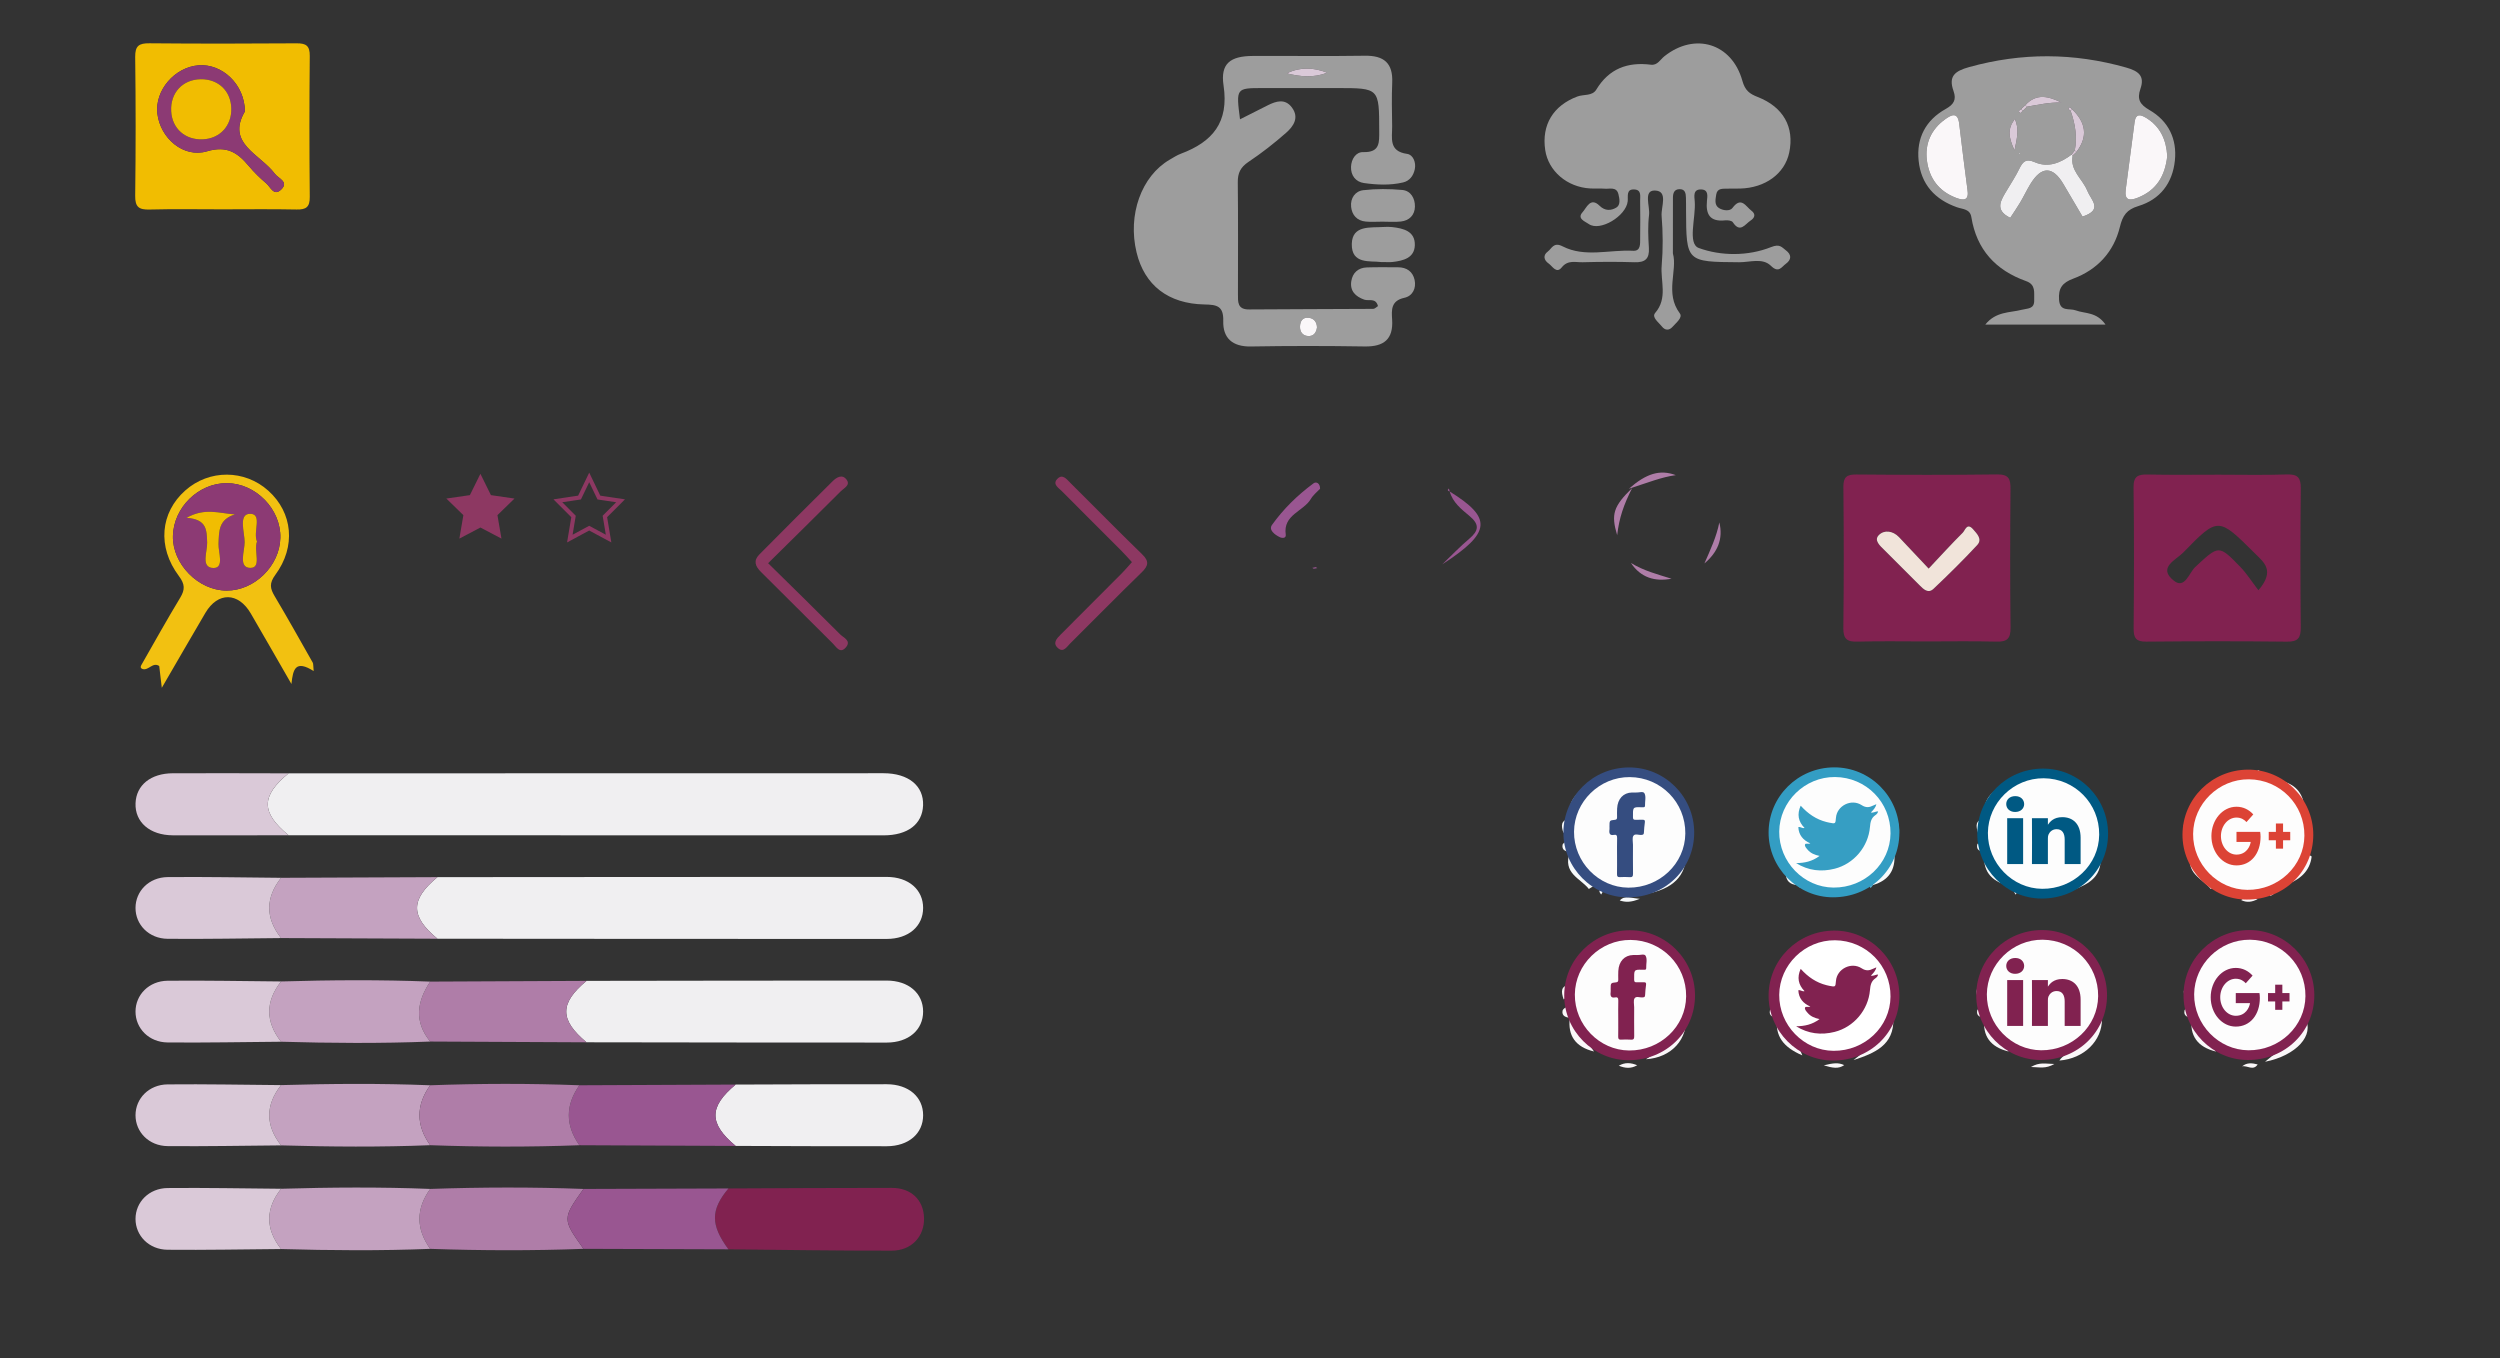 <?xml version="1.0" encoding="utf-8"?>
<!-- Generator: Adobe Illustrator 16.0.3, SVG Export Plug-In . SVG Version: 6.00 Build 0)  -->
<!DOCTYPE svg PUBLIC "-//W3C//DTD SVG 1.1//EN" "http://www.w3.org/Graphics/SVG/1.1/DTD/svg11.dtd">
<svg version="1.1" id="Layer_1" xmlns="http://www.w3.org/2000/svg" xmlns:xlink="http://www.w3.org/1999/xlink" x="0px" y="0px"
	 width="600px" height="326px" viewBox="0 0 600 326" style="enable-background:new 0 0 600 326;" xml:space="preserve">
<rect x="0" y="0" width="600" height="326" fill="#333333" stroke="none"/>
<g id="Layer_1_1_">
	<path style="fill:#F0EFF1;" d="M69.258,185.602c47.595-0.012,95.188-0.027,142.783-0.026c5.999,0.002,9.679,3.034,9.5,7.705
		c-0.17,4.502-3.673,7.206-9.5,7.206c-47.595,0.002-95.189-0.018-142.783-0.026C62.612,195.005,62.612,191.055,69.258,185.602z"/>
	<path style="fill:#9D9D9D;" d="M505.323,77.904c-9.884,0-19.06,0-28.853,0c2.54-3.194,5.896-2.815,8.74-3.555
		c1.438-0.374,3.084-0.122,2.998-2.354c-0.069-1.766,0.454-3.674-1.939-4.526c-7.302-2.597-11.895-7.565-13.145-15.366
		c-0.316-1.976-2.081-1.882-3.411-2.347c-5.348-1.869-8.658-5.533-9.242-11.18c-0.563-5.436,1.696-9.74,6.488-12.42
		c1.932-1.081,2.641-2.204,1.881-4.328c-1.253-3.507,0.287-4.768,3.755-5.73c12.631-3.506,25.096-3.453,37.692,0.114
		c3.044,0.862,4.469,2.069,3.419,5.094c-0.874,2.517-0.133,3.773,2.16,5.098c4.548,2.63,6.652,6.904,6.104,12.137
		c-0.568,5.415-3.542,9.33-8.788,10.918c-2.786,0.844-3.746,2.27-4.417,5.026c-1.459,5.983-5.405,10.244-11.193,12.389
		c-2.645,0.979-3.604,2.314-3.399,5.091c0.22,2.963,2.49,1.955,3.995,2.52C500.385,75.318,503.174,74.794,505.323,77.904z
		 M485.068,26.167c-0.354,0.266-0.842,0.522-0.209,0.961c0.056,0.039,0.409-0.351,0.622-0.544c0.331-0.325,0.665-0.652,0.996-0.978
		c2.729-0.478,5.439-1.076,8.245-1.001c-2.997-1.448-5.941-2.311-8.631,0.624C485.753,25.541,485.411,25.855,485.068,26.167z
		 M497.296,26.236c-0.195-0.175-0.521-0.531-0.569-0.498c-0.608,0.433-0.043,0.608,0.224,0.85c1.081,3.087,1.638,6.23,1.008,9.504
		c-0.266,0.343-0.532,0.686-0.799,1.029c-2.647,1.988-5.604,3.203-8.787,1.813c-2.168-0.948-2.905-0.128-3.742,1.591
		c-0.866,1.779-1.966,3.444-2.981,5.148c-1.403,2.354-3.054,4.72,0.81,6.601c0.791-1.214,1.641-2.425,2.393-3.691
		c0.844-1.422,1.548-2.927,2.402-4.342c2.676-4.429,5.412-4.426,7.984-0.031c1.635,2.792,3.279,5.576,4.575,7.775
		c5.033-1.674,2.049-3.915,1.134-6.216c-1.126-2.832-4.225-4.853-3.512-8.439c0.3-0.285,0.603-0.569,0.903-0.854
		C501.21,32.735,500.569,29.352,497.296,26.236z M520.137,37.479c-0.223-3.842-1.608-7.057-5.016-9.159
		c-1.278-0.789-2.526-1.203-2.815,0.963c-0.72,5.407-1.435,10.815-2.131,16.225c-0.329,2.563,0.865,2.746,2.906,1.936
		C517.611,45.643,519.628,42.141,520.137,37.479z M472.178,45.463c-0.664-5.247-1.375-10.488-1.975-15.743
		c-0.34-2.968-1.889-2.159-3.354-1.107c-3.382,2.426-4.918,5.85-4.387,9.931c0.553,4.221,2.803,7.319,6.94,8.92
		C471.546,48.292,472.597,47.955,472.178,45.463z M483.484,36.096c0.723-3.342,1.068-5.216,0.082-7.569
		C481.854,30.859,481.929,32.726,483.484,36.096z M484.512,36.834l0.258,0.175l0.027-0.302L484.512,36.834z"/>
	<path style="fill:#9D9D9D;" d="M401.495,60.818c1.162,4.086-1.99,9.531,1.66,14.388c0.769,1.022-0.925,2.287-1.761,3.247
		c-0.798,0.913-1.794,0.861-2.529-0.087c-0.773-0.993-2.53-2.209-1.62-3.266c3.058-3.547,1.238-7.586,1.559-11.359
		c0.335-3.949,0.308-7.968-0.018-11.919c-0.176-2.147,1.667-6.044-1.649-6.097c-2.78-0.044-1.117,3.777-1.364,5.837
		c-0.314,2.616-0.204,5.303-0.04,7.945c0.159,2.625-0.916,3.515-3.468,3.43c-4.141-0.138-8.288-0.109-12.429,0.002
		c-1.705,0.045-3.535-0.62-5.013,1.228c-1.298,1.622-2.225-0.286-3.154-0.927c-1.146-0.792-1.409-1.976-0.209-2.861
		c0.979-0.725,1.377-2.375,3.562-1.257c5.368,2.746,11.271,0.753,16.935,1.065c1.862,0.103,1.665-1.708,1.681-2.999
		c0.034-2.983,0.048-5.967-0.006-8.95c-0.02-1.073,0.376-2.615-1.277-2.761c-2.146-0.191-1.582,1.625-1.704,2.821
		c-0.378,3.584-6.688,7.353-9.349,5.467c-0.878-0.624-2.904-1.285-1.479-2.841c0.928-1.012,1.865-3.716,4.063-1.552
		c1.335,1.317,2.789,1.188,4.022,0.456c1.065-0.634,0.79-2.116,0.515-3.226c-0.46-1.847-2.084-1.213-3.301-1.316
		c-1.153-0.097-2.32,0.009-3.479-0.056c-5.542-0.312-10.041-4.172-10.792-9.222c-0.899-6.064,1.94-10.671,7.716-12.845
		c1.519-0.572,3.578-0.059,4.542-1.651c3.043-5.028,7.498-6.688,13.115-5.979c1.562,0.197,2.229-1.229,3.233-2.03
		c7.296-5.802,16.195-3.14,18.716,5.9c0.65,2.33,1.726,3.114,3.679,3.877c6.177,2.412,8.836,7.251,7.566,13.324
		c-1.059,5.069-5.744,8.503-11.813,8.653c-0.993,0.024-1.988-0.022-2.982,0.021c-1.12,0.048-2.479-0.195-2.729,1.421
		c-0.174,1.121-0.489,2.472,0.623,3.211c0.979,0.649,2.655,0.836,3.272,0.005c2.116-2.85,3.196-0.365,4.554,0.652
		c1.107,0.829,0.788,1.729-0.191,2.361c-1.308,0.846-2.52,3.126-4.274,0.409c-0.255-0.394-1.236-0.513-1.851-0.447
		c-3.614,0.383-4.688-1.405-4.357-4.709c0.102-1.027,0.421-2.612-1.299-2.707c-2.134-0.118-1.72,1.697-1.632,2.866
		c0.297,3.892-1.795,10.174,0.979,11.187c5.268,1.925,11.79,1.999,17.349-0.224c2.111-0.846,2.554,0.045,3.556,0.786
		c1.357,1.003,1.384,2.22-0.021,3.227c-1.046,0.748-1.708,2.326-3.581,0.482c-2.011-1.979-5.05-0.837-7.616-0.855
		c-12.703-0.096-12.703-0.044-12.753-12.514c-0.005-0.995,0.009-1.99-0.026-2.982c-0.035-1.027-0.166-2.066-1.542-2.043
		c-1.316,0.022-1.572,1.008-1.579,2.056C401.482,51.606,401.495,55.75,401.495,60.818z"/>
	<path style="fill:#9D9D9D;" d="M297.601,28.636c2.561-1.295,4.6-2.328,6.642-3.354c2.043-1.026,4.165-1.687,5.809,0.509
		c1.826,2.438,0.376,4.534-1.392,6.087c-2.854,2.508-5.869,4.872-9.029,6.979c-1.9,1.268-2.586,2.664-2.562,4.883
		c0.099,8.948,0.045,17.896,0.039,26.845c-0.001,1.873-0.144,3.707,2.651,3.682c9.939-0.083,19.882-0.073,29.822-0.139
		c0.376-0.002,0.75-0.433,1.132-0.667c-0.522-2.059-2.198-1.163-3.288-1.547c-2.121-0.75-3.472-2.09-3.117-4.417
		c0.304-2.004,1.643-3.25,3.747-3.318c2.481-0.082,4.97-0.035,7.454-0.035c2.097,0,3.56,1.037,3.996,3.03
		c0.445,2.021-0.499,3.875-2.451,4.295c-3.226,0.698-3.1,2.88-2.943,5.227c0.313,4.723-1.973,6.528-6.566,6.454
		c-9.112-0.147-18.229-0.155-27.34,0.006c-4.408,0.078-6.742-2.004-6.623-6.134c0.106-3.652-1.634-3.895-4.507-3.951
		c-8.731-0.166-14.405-4.637-16.3-12.497c-2.177-9.021,1.157-18.326,7.992-22.277c0.86-0.498,1.707-1.055,2.628-1.399
		c7.619-2.847,11.596-7.526,10.257-16.394c-0.797-5.285,1.648-7.053,7.039-7.076c8.948-0.042,17.898,0.089,26.844-0.053
		c4.592-0.074,6.805,1.74,6.598,6.461c-0.152,3.473-0.063,6.958-0.017,10.438c0.038,2.808-0.917,6.044,3.621,6.664
		c1.368,0.188,2.173,2.004,1.814,3.676c-0.331,1.553-1.226,2.799-2.819,3.174c-3.102,0.729-6.28,0.578-9.38,0.143
		c-1.968-0.274-3.19-1.817-3.105-3.917c0.075-1.82,1.159-3.556,2.906-3.507c4.092,0.116,3.866-2.333,3.859-5.162
		c-0.021-10.211,0.032-10.211-10.089-10.211c-5.966,0-11.932-0.005-17.896,0.001C296.643,21.141,296.643,21.145,297.601,28.636z
		 M318.523,17.452c-3.239-1.265-6.468-1.434-9.676,0.154C312.063,18.418,315.278,18.72,318.523,17.452z M316.075,78.563
		c-0.061-1.289-0.693-2.152-1.995-2.292c-1.444-0.157-2.032,0.783-2.076,2.053c-0.046,1.277,0.595,2.234,1.911,2.324
		C315.257,80.74,315.913,79.845,316.075,78.563z"/>
	<path style="fill:#F0EFF1;" d="M104.987,210.514c35.939-0.023,71.878-0.063,107.817-0.053c5.282,0.002,8.745,3.068,8.745,7.443
		s-3.464,7.44-8.747,7.441c-35.939,0.012-71.878-0.027-107.816-0.052C98.464,219.914,98.463,215.9,104.987,210.514z"/>
	<path style="fill:#812250;" d="M462.218,153.943c-5.465,0-10.935-0.109-16.395,0.049c-2.521,0.073-3.452-0.604-3.42-3.292
		c0.138-11.262,0.124-22.525,0.008-33.786c-0.025-2.437,0.801-3.058,3.124-3.037c11.262,0.101,22.525,0.134,33.786-0.017
		c2.801-0.036,3.224,1.107,3.202,3.506c-0.096,11.095-0.116,22.194,0.014,33.29c0.029,2.66-0.873,3.408-3.427,3.335
		C473.484,153.834,467.849,153.943,462.218,153.943z M462.877,136.461c-2.615-2.777-4.849-5.18-7.116-7.555
		c-1.471-1.539-3.547-1.793-4.842-0.484c-1.261,1.275,0.329,2.602,1.387,3.648c2.812,2.781,5.598,5.585,8.385,8.386
		c0.96,0.966,2.073,2.081,3.357,0.86c3.584-3.397,7.106-6.869,10.47-10.481c1.313-1.408,0.005-2.688-0.98-3.816
		c-1.458-1.664-1.909,0.265-2.468,0.822C468.388,130.51,465.841,133.314,462.877,136.461z"/>
	<path style="fill:#812250;" d="M532.464,113.925c5.466,0,10.938,0.13,16.396-0.056c2.651-0.089,3.354,0.826,3.328,3.385
		c-0.121,11.096-0.113,22.193-0.007,33.289c0.025,2.504-0.604,3.49-3.303,3.457c-11.261-0.132-22.524-0.118-33.785-0.006
		c-2.468,0.025-3.038-0.895-3.021-3.177c0.093-11.261,0.137-22.525-0.024-33.785c-0.04-2.861,1.165-3.2,3.522-3.147
		C521.201,114.01,526.832,113.923,532.464,113.925z M542.018,141.662c4.095-4.773,1.29-6.726-0.938-8.942
		c-8.688-8.636-8.739-8.718-17.101-0.112c-1.725,1.775-6.281,3.642-2.196,6.803c2.598,2.011,3.626-1.996,5.081-3.338
		c5.655-5.219,5.581-5.402,10.785-0.042C539.234,137.667,540.47,139.645,542.018,141.662z"/>
	<path style="fill:#F1BD01;" d="M53.276,50.24c-5.8,0-11.604-0.106-17.399,0.049c-2.523,0.068-3.465-0.592-3.431-3.293
		c0.143-11.103,0.143-22.208,0-33.309c-0.034-2.705,0.912-3.321,3.43-3.296c11.765,0.111,23.533,0.097,35.299,0.008
		c2.297-0.019,3.192,0.581,3.169,3.038c-0.11,11.269-0.11,22.54,0,33.807c0.025,2.458-0.869,3.087-3.169,3.038
		C65.211,50.156,59.243,50.24,53.276,50.24z M58.785,26.728c-0.069-6.476-5.451-11.488-11.122-11.055
		c-5.759,0.438-10.545,6.038-9.899,11.581c0.689,5.916,6.273,10.736,11.907,9.06c4.764-1.418,7.344,0.31,10.011,3.5
		c1.271,1.519,2.708,2.926,4.224,4.202c0.987,0.832,1.798,3.119,3.495,1.549c2.066-1.909-0.601-2.734-1.434-3.854
		C62.457,36.982,54.209,34.458,58.785,26.728z"/>
	<path style="fill:#F0EFF1;" d="M140.761,235.408c24.015-0.028,48.029-0.083,72.043-0.07c5.282,0.003,8.745,3.068,8.745,7.442
		s-3.464,7.438-8.746,7.439c-24.014,0.015-48.029-0.038-72.042-0.069C134.283,244.752,134.283,240.797,140.761,235.408z"/>
	<path style="fill:#812250;" d="M174.832,285.23c13.074-0.054,26.149-0.15,39.223-0.135c4.642,0.004,7.591,2.897,7.715,7.209
		c0.126,4.407-2.974,7.844-7.732,7.854c-13.07,0.023-26.14-0.199-39.211-0.324C170.517,294.014,170.518,290.357,174.832,285.23z"/>
	<path style="fill:#F0EFF1;" d="M176.559,260.296c12.084-0.034,24.168-0.11,36.252-0.081c5.277,0.016,8.74,3.07,8.739,7.443
		c0,4.371-3.461,7.426-8.741,7.439c-12.083,0.03-24.167-0.046-36.251-0.078C170.102,269.664,170.102,265.643,176.559,260.296z"/>
	<path style="fill:#AF7DA8;" d="M103.246,285.341c12.262-0.419,24.524-0.464,36.786,0.005c-5.096,7.19-5.096,7.19,0,14.375
		c-12.262,0.467-24.525,0.426-36.787,0.004C99.823,294.932,99.792,290.137,103.246,285.341z"/>
	<path style="fill:#C4A2C0;" d="M104.987,210.514c-6.523,5.387-6.523,9.398,0,14.782c-12.512-0.054-25.021-0.108-37.532-0.159
		c-3.776-4.82-3.785-9.642,0-14.463C79.966,210.622,92.477,210.568,104.987,210.514z"/>
	<path style="fill:#AF7DA8;" d="M140.761,235.408c-6.479,5.388-6.479,9.342-0.001,14.746c-12.505-0.063-25.01-0.121-37.515-0.182
		c-3.915-4.793-3.209-9.591,0-14.386C115.75,235.529,128.255,235.469,140.761,235.408z"/>
	<path style="fill:#C4A2C0;" d="M67.456,260.426c11.928-0.347,23.856-0.439,35.783,0.041c-3.435,4.791-3.413,9.586,0,14.379
		c-11.927,0.481-23.855,0.387-35.783,0.043C63.679,270.068,63.669,265.248,67.456,260.426z"/>
	<path style="fill:#C4A2C0;" d="M103.246,285.341c-3.454,4.796-3.422,9.591,0,14.384c-11.93,0.478-23.859,0.387-35.79,0.041
		c-3.776-4.82-3.785-9.643,0-14.464C79.385,284.955,91.316,284.865,103.246,285.341z"/>
	<path style="fill:#995691;" d="M176.559,260.296c-6.457,5.347-6.457,9.368-0.001,14.726c-12.503-0.057-25.007-0.111-37.511-0.168
		c-3.379-4.797-3.374-9.595,0-14.39C151.55,260.406,164.056,260.352,176.559,260.296z"/>
	<path style="fill:#C4A2C0;" d="M103.246,235.588c-3.209,4.795-3.915,9.592,0,14.385c-11.93,0.478-23.86,0.385-35.792,0.041
		c-3.775-4.82-3.785-9.643,0-14.464C79.385,235.201,91.316,235.113,103.246,235.588z"/>
	<path style="fill:#AF7DA8;" d="M139.045,260.464c-3.374,4.795-3.379,9.593,0,14.39c-11.936,0.455-23.872,0.424-35.808-0.006
		c-3.414-4.794-3.436-9.589,0-14.381C115.174,260.035,127.109,260.006,139.045,260.464z"/>
	<path style="fill:#F2C111;" d="M75.282,161.056c-4.357-2.739-4.955-0.523-5.339,3.099c-3.249-5.639-6.477-11.289-9.749-16.913
		c-3.003-5.16-7.907-5.23-10.901-0.149c-3.335,5.666-6.616,11.363-10.46,17.978c-0.287-2.427-0.449-3.792-0.62-5.228
		c-1.552-1.033-2.553,1.146-3.983,0.729c-0.785-0.287-0.368-0.858-0.175-1.196c3.03-5.324,6.022-10.672,9.189-15.915
		c1.179-1.953,1.167-3.24-0.309-5.207c-5.235-6.985-4.475-15.216,1.538-20.547c5.733-5.085,14.253-5.051,19.943,0.081
		c5.823,5.251,6.677,13.375,1.665,20.17c-1.515,2.052-1.256,3.285-0.151,5.145c3.13,5.264,6.116,10.613,9.136,15.94
		C75.212,159.302,75.145,159.683,75.282,161.056z M67.289,129.089c0.168-6.903-5.943-13.132-12.888-13.136
		c-6.763-0.002-12.714,5.824-12.9,12.628c-0.183,6.75,6.09,13.153,12.897,13.162C61.073,141.754,67.127,135.811,67.289,129.089z"/>
	<path style="fill:#995691;" d="M140.031,299.721c-5.096-7.185-5.096-7.185,0-14.375c11.601-0.039,23.201-0.078,34.8-0.115
		c-4.314,5.129-4.316,8.783-0.004,14.604C163.229,299.797,151.63,299.759,140.031,299.721z"/>
	<path style="fill:#DAC9D8;" d="M69.258,185.602c-6.646,5.453-6.646,9.403,0,14.855c-9.257,0.011-18.513,0.063-27.771,0.02
		c-5.549-0.027-9.127-3.172-8.958-7.694c0.163-4.332,3.613-7.175,8.959-7.2C50.744,185.541,60,185.59,69.258,185.602z"/>
	<path style="fill:#DAC9D8;" d="M67.456,235.551c-3.786,4.822-3.777,9.643,0,14.465c-9.074,0.072-18.148,0.26-27.222,0.174
		c-4.503-0.045-7.711-3.381-7.711-7.407c0-4.015,3.22-7.362,7.712-7.405C49.306,235.286,58.381,235.477,67.456,235.551z"/>
	<path style="fill:#DAC9D8;" d="M67.456,260.426c-3.786,4.822-3.777,9.643,0,14.465c-9.074,0.072-18.148,0.262-27.222,0.174
		c-4.503-0.045-7.711-3.381-7.711-7.405c0-4.017,3.22-7.363,7.712-7.406C49.306,260.162,58.381,260.352,67.456,260.426z"/>
	<path style="fill:#DAC9D8;" d="M67.456,285.303c-3.786,4.822-3.777,9.643,0,14.465c-9.074,0.072-18.148,0.262-27.222,0.174
		c-4.503-0.045-7.711-3.381-7.711-7.405c0-4.017,3.22-7.363,7.712-7.407C49.306,285.038,58.381,285.229,67.456,285.303z"/>
	<path style="fill:#DAC9D8;" d="M67.456,210.676c-3.786,4.82-3.777,9.643,0,14.463c-9.074,0.072-18.148,0.262-27.222,0.174
		c-4.503-0.043-7.711-3.381-7.711-7.404c0-4.018,3.22-7.363,7.712-7.407C49.306,210.41,58.381,210.6,67.456,210.676z"/>
	<path style="fill:#8D3862;" d="M184.349,135.17c6.007,5.914,11.689,11.457,17.293,17.083c0.791,0.794,2.728,1.499,1.381,3.099
		c-1.4,1.665-2.329-0.108-3.142-0.91c-5.772-5.693-11.456-11.475-17.234-17.161c-1.416-1.395-1.873-2.728-0.399-4.215
		c5.824-5.877,11.672-11.729,17.555-17.548c0.952-0.943,2.322-1.817,3.383-0.393c0.977,1.312-0.636,2.015-1.361,2.742
		C196.108,123.592,190.333,129.26,184.349,135.17z"/>
	<path style="fill:#8D3862;" d="M271.665,134.908c-0.947-1.022-1.687-1.875-2.483-2.674c-4.781-4.794-9.586-9.566-14.352-14.376
		c-0.753-0.76-2.222-1.592-1.169-2.813c1.295-1.501,2.339-0.031,3.227,0.848c5.743,5.7,11.405,11.484,17.211,17.118
		c1.738,1.688,1.558,2.755-0.099,4.361c-5.807,5.635-11.467,11.423-17.214,17.12c-0.752,0.746-1.543,2.171-2.818,1.097
		c-1.446-1.218-0.35-2.35,0.602-3.303c4.895-4.916,9.809-9.811,14.701-14.729C270.055,136.77,270.765,135.908,271.665,134.908z"/>
	<path style="fill:#9D9D9D;" d="M331.453,62.888c-2.5-0.354-7.16,0.66-7.021-4.383c0.125-4.537,4.483-3.82,7.68-4.032
		c0.652-0.043,1.32-0.051,1.971,0.022c2.754,0.308,5.587,0.991,5.474,4.385c-0.103,3.051-2.796,3.709-5.371,3.998
		C333.534,62.95,332.87,62.888,331.453,62.888z"/>
	<path style="fill:#9D9D9D;" d="M331.74,53.198c-1.321,0.001-2.649,0.101-3.957-0.022c-2.099-0.197-3.311-1.55-3.515-3.542
		c-0.215-2.077,0.983-3.768,2.927-3.991c3.088-0.352,6.264-0.336,9.362-0.052c2.054,0.189,3.056,2.034,3.026,3.973
		c-0.028,2.025-1.314,3.382-3.394,3.602C334.723,53.321,333.225,53.196,331.74,53.198z"/>
	<path style="fill:#995691;" d="M347.914,117.954c10.256,6.364,10.049,9.823-1.765,17.487c2.149-2.059,4.208-4.228,6.479-6.145
		c2.245-1.895,2.536-3.383,0.087-5.43c-1.939-1.622-4.073-3.264-4.793-5.945L347.914,117.954z"/>
	<path style="fill:#995691;" d="M316.819,117.298c-0.687,0.739-1.639,1.469-2.198,2.426c-1.774,3.029-6.75,3.782-6.041,8.601
		c0.131,0.897-0.864,0.871-1.439,0.591c-1.211-0.59-2.725-1.726-1.86-2.936c2.753-3.847,6.149-7.173,9.974-9.985
		C315.896,115.521,316.828,115.972,316.819,117.298z"/>
	<path style="fill:#FAF7F9;" d="M499.271,248.29c3.025,0.741,3.023-3.003,5.203-3.749c0.04,5.236-4.272,9.518-10.219,9.991
		c1.522-2.39,5.657-2.507,4.96-6.188L499.271,248.29z"/>
	<path style="fill:#FAF7F9;" d="M454.402,244.52c0.201,6.291-4.472,8.244-9.543,9.894c1.719-1.427,3.584-2.714,5.118-4.315
		C451.613,248.395,452.94,246.391,454.402,244.52z"/>
	<path style="fill:#FAF7F9;" d="M543.606,254.826c3.943-3.422,8.348-5.416,9.576-10.545
		C555.607,248.409,551.109,253.345,543.606,254.826z"/>
	<path style="fill:#FAF7F9;" d="M395.031,254.214c4.046-2.478,7.381-5.466,9.612-10.868
		C405.284,249.529,401.029,253.854,395.031,254.214z"/>
	<path style="fill:#F7FAFC;" d="M404.677,204.863c0.068,5.322-3.229,8.627-9.729,9.674
		C398.913,212.043,402.337,209.037,404.677,204.863z"/>
	<path style="fill:#57B8DC;" d="M427.068,206.809c-2.749-4.203-2.733-8.461-0.114-12.718
		C426.277,198.336,425.729,202.573,427.068,206.809z"/>
	<path style="fill:#FAF7F9;" d="M548.095,212.495c1.857-2.552,3.712-5.101,5.568-7.651c0.379,0.238,0.757,0.477,1.135,0.715
		C554.404,209.063,551.96,211.288,548.095,212.495z"/>
	<path style="fill:#F7FAFC;" d="M376.813,204.45c1.921,2.7,3.843,5.401,5.764,8.102c-0.415,0.269-0.835,0.536-1.252,0.804
		c-2.04-2.609-6.362-3.717-4.557-8.861L376.813,204.45z"/>
	<path style="fill:#F7FAFC;" d="M503.306,206.38c0.296-0.011,0.581,0.043,0.854,0.161c-0.148,4.825-4.128,6.098-7.994,7.553
		C498.544,211.523,500.925,208.951,503.306,206.38z"/>
	<path style="fill:#FAF7F9;" d="M526.082,204.436c1.915,2.703,3.83,5.406,5.745,8.105c-0.413,0.273-0.825,0.545-1.238,0.816
		c-2.067-2.592-6.344-3.722-4.58-8.851L526.082,204.436z"/>
	<path style="fill:#AF7DA8;" d="M391.424,135.108c3.099,1.909,6.447,2.75,9.742,3.785
		C397.184,139.638,393.788,138.655,391.424,135.108z"/>
	<path style="fill:#AF7DA8;" d="M409.058,135.229c1.409-3.231,2.911-6.394,3.579-9.849
		C413.618,129.311,412.233,132.559,409.058,135.229z"/>
	<path style="fill:#FAF7F9;" d="M426.572,244.242c1.685,2.857,4.501,4.988,5.979,9.049c-4.641-2-6.581-4.684-6.039-8.988
		L426.572,244.242z"/>
	<path style="fill:#AF7DA8;" d="M402.192,114.034c-3.418,0.461-6.647,1.781-11.26,3.265
		C395.074,113.657,398.362,112.606,402.192,114.034z"/>
	<path style="fill:#FAF7F9;" d="M376.82,244.242c1.914,2.706,3.829,5.414,5.745,8.119c-4.411-1.072-6.35-3.758-5.81-8.06
		L376.82,244.242z"/>
	<path style="fill:#FAF7F9;" d="M476.326,244.242c1.914,2.706,3.828,5.414,5.743,8.119c-4.411-1.072-6.349-3.758-5.809-8.06
		L476.326,244.242z"/>
	<path style="fill:#FAF7F9;" d="M526.076,244.242c1.917,2.711,3.836,5.422,5.754,8.134c-4.418-1.087-6.357-3.771-5.817-8.073
		L526.076,244.242z"/>
	<path style="fill:#F7FAFC;" d="M476.319,204.445c1.916,2.705,3.83,5.408,5.746,8.113c-4.4-1.082-6.35-3.761-5.799-8.063
		L476.319,204.445z"/>
	<path style="fill:#F7FAFC;" d="M449.469,212.311c0.872-3.045,3.268-5.014,5.184-7.321c0.282,3.838-1.393,6.323-5.109,7.403
		L449.469,212.311z"/>
	<path style="fill:#AF7DA8;" d="M388.119,128.447c-1.509-5.025-0.929-6.89,3.609-11.333
		C389.663,121.193,388.607,124.272,388.119,128.447z"/>
	<path style="fill:#F7FAFC;" d="M476.268,196.488c-0.549-4.301,1.392-6.979,5.795-8.059c-1.915,2.701-3.828,5.404-5.742,8.106
		L476.268,196.488z"/>
	<path style="fill:#F7FAFC;" d="M376.766,196.492c-0.652-4.367,1.676-6.794,5.79-8.063c-1.915,2.702-3.83,5.403-5.746,8.104
		L376.766,196.492z"/>
	<path style="fill:#57B8DC;" d="M453.719,194.035c2.165,2.566,2.542,5.472,1.575,8.632
		C454.481,199.846,454.821,196.803,453.719,194.035z"/>
	<path style="fill:#57B8DC;" d="M442.422,185.645c-2.667,0.926-5.613,0.383-8.25,1.474
		C436.676,185.341,439.376,184.577,442.422,185.645z"/>
	<path style="fill:#FAF7F9;" d="M545.082,225.709c3.773,1.807,6.564,2.629,7.668,5.861
		C549.592,230.844,549.592,230.844,545.082,225.709z"/>
	<path style="fill:#F7FAFC;" d="M402.408,192.492c-1.972-1.76-3.938-3.522-5.905-5.282
		C399.563,187.73,402.479,188.384,402.408,192.492z"/>
	<path style="fill:#FAF7F9;" d="M546.113,186.958c2.749,0.747,5.587,1.512,6.668,5.213
		C549.35,191.594,548.026,188.916,546.113,186.958z"/>
	<path style="fill:#FAF7F9;" d="M403.962,232.777c-3.655-1.953-5.63-3.779-7.757-6.781
		C399.646,227.477,402.386,228.378,403.962,232.777z"/>
	<path style="fill:#FAF7F9;" d="M451.955,232.166c-1.884-1.705-3.766-3.412-6.408-5.809c4.11,0.924,6.605,2.112,7.604,5.009
		C452.752,231.634,452.354,231.9,451.955,232.166z"/>
	<path style="fill:#FAF7F9;" d="M503.246,232.405c-3.621-1.38-5.11-3.761-6.981-5.696
		C499.093,227.539,501.942,228.343,503.246,232.405z"/>
	<path style="fill:#FAF7F9;" d="M378.489,231.82c0.323-2.258,1.413-3.69,3.956-4.25C382.158,230.398,380.277,231.098,378.489,231.82
		z"/>
	<path style="fill:#FAF7F9;" d="M432.188,227.805c-0.277,2.42-1.963,3.291-3.665,4.543
		C428.744,229.311,428.744,229.311,432.188,227.805z"/>
	<path style="fill:#F7FAFC;" d="M503.23,192.906c-2.893-1.412-4.108-2.68-5.345-5.213
		C501.074,188.32,502.262,189.658,503.23,192.906z"/>
	<path style="fill:#FAF7F9;" d="M527.129,232.777c0.62-3.287,2.106-4.314,4.828-5.705
		C531.318,230.104,529.843,231.186,527.129,232.777z"/>
	<path style="fill:#FAF7F9;" d="M477.261,232.405c0.852-2.882,2.147-4.087,4.943-5.085
		C481.391,230.273,480.074,231.457,477.261,232.405z"/>
	<path style="fill:#FAF7F9;" d="M527.013,192.605c0.854-2.889,2.153-4.09,4.951-5.095
		C531.148,190.467,529.83,191.654,527.013,192.605z"/>
	<path style="fill:#F7FAFC;" d="M431.398,212.395c-1.809-0.052-2.751-0.98-2.834-2.787c0.043-0.401,0.083-0.801,0.128-1.2
		c2.131,0.442,2.508,2.137,2.781,3.901L431.398,212.395z"/>
	<path style="fill:#F7FAFC;" d="M476.319,196.537c-0.055,1.227,0.094,2.536-1.542,3.512c-0.631-1.898-0.731-3.188,1.487-3.561
		L476.319,196.537z"/>
	<path style="fill:#F7FAFC;" d="M376.813,196.533c-0.144,1.189,0.29,2.615-1.598,3.338c-0.566-1.723-0.677-3.014,1.553-3.38
		C376.766,196.492,376.813,196.533,376.813,196.533z"/>
	<path style="fill:#FAF7F9;" d="M526.074,236.333c-0.145,1.194,0.287,2.625-1.604,3.351c-0.57-1.723-0.686-3.018,1.543-3.401
		L526.074,236.333z"/>
	<path style="fill:#FAF7F9;" d="M426.57,236.333c-0.049,1.231,0.096,2.544-1.546,3.526c-0.63-1.898-0.742-3.193,1.486-3.578
		L426.57,236.333z"/>
	<path style="fill:#FAF7F9;" d="M376.819,236.333c-0.048,1.231,0.096,2.544-1.546,3.526c-0.63-1.898-0.743-3.193,1.485-3.578
		L376.819,236.333z"/>
	<path style="fill:#FAF7F9;" d="M476.322,236.333c-0.047,1.231,0.096,2.544-1.546,3.526c-0.628-1.898-0.742-3.193,1.486-3.578
		L476.322,236.333z"/>
	<path style="fill:#FAF7F9;" d="M526.078,196.535c-0.147,1.191,0.283,2.623-1.607,3.348c-0.576-1.723-0.682-3.014,1.538-3.406
		L526.078,196.535z"/>
	<path style="fill:#F7FAFC;" d="M393.555,215.716c-2.191,0.901-3.44,0.833-4.813,0.403
		C389.974,214.797,391.302,215.547,393.555,215.716z"/>
	<path style="fill:#FAF7F9;" d="M541.832,215.79c-1.34,0.716-2.6,0.882-3.947,0.235C539.245,214.777,540.616,215.77,541.832,215.79z
		"/>
	<path style="fill:#FAF7F9;" d="M526.009,204.508c-0.989-0.189-1.972-0.449-1.739-1.76c0.058-0.313,0.704-0.83,0.901-0.758
		c1.188,0.43,0.748,1.566,0.909,2.445C526.082,204.436,526.009,204.508,526.009,204.508z"/>
	<path style="fill:#F7FAFC;" d="M476.268,204.497c-0.993-0.177-1.975-0.431-1.746-1.742c0.055-0.312,0.704-0.829,0.897-0.756
		c1.184,0.437,0.747,1.565,0.899,2.448C476.319,204.445,476.268,204.497,476.268,204.497z"/>
	<path style="fill:#FAF7F9;" d="M538.104,255.93c1.143-0.955,2.402-0.813,3.739-0.465
		C540.749,257.105,539.344,255.641,538.104,255.93z"/>
	<path style="fill:#FAF7F9;" d="M426.51,244.303c-0.993-0.184-1.976-0.439-1.745-1.754c0.057-0.313,0.706-0.83,0.902-0.757
		c1.187,0.435,0.748,1.569,0.904,2.45L426.51,244.303z"/>
	<path style="fill:#FAF7F9;" d="M376.758,244.303c-0.992-0.184-1.976-0.439-1.744-1.754c0.057-0.313,0.707-0.83,0.902-0.757
		c1.188,0.435,0.749,1.569,0.903,2.45C376.82,244.242,376.758,244.303,376.758,244.303z"/>
	<path style="fill:#FAF7F9;" d="M483.204,235.574c0.7,0.008,1.401,0.015,2.102,0.021c0.311,0.579,0.621,1.159,0.931,1.737
		c-1.323-0.396-2.613-0.337-3.859,0.29C482.652,236.941,482.928,236.26,483.204,235.574z"/>
	<path style="fill:#FAF7F9;" d="M392.932,255.66c-1.521,0.863-2.866,0.738-4.422,0.113
		C390.029,254.908,391.376,255.032,392.932,255.66z"/>
	<path style="fill:#F7FAFC;" d="M376.766,204.493c-0.992-0.173-1.974-0.423-1.748-1.735c0.053-0.313,0.705-0.826,0.898-0.756
		c1.18,0.438,0.746,1.566,0.894,2.448L376.766,204.493z"/>
	<path style="fill:#FAF7F9;" d="M437.706,255.686c2.248-0.558,3.507-0.727,4.904-0.055
		C441.188,256.596,439.856,256.318,437.706,255.686z"/>
	<path style="fill:#FAF7F9;" d="M493.053,255.354c-2.138,1.229-3.49,0.758-5.625,0.724
		C489.532,254.845,490.887,255.324,493.053,255.354z"/>
	<path style="fill:#FAF7F9;" d="M476.262,244.303c-0.992-0.184-1.975-0.439-1.744-1.754c0.056-0.313,0.707-0.83,0.901-0.757
		c1.188,0.435,0.748,1.569,0.904,2.45C476.326,244.242,476.262,244.303,476.262,244.303z"/>
	<path style="fill:#FAF7F9;" d="M526.014,244.303c-0.992-0.184-1.975-0.439-1.744-1.754c0.058-0.313,0.707-0.83,0.903-0.757
		c1.187,0.435,0.748,1.569,0.902,2.45C526.076,244.242,526.014,244.303,526.014,244.303z"/>
	<path style="fill:#57B8DC;" d="M450.774,189.423c-0.063,0.147-0.148,0.388-0.162,0.384c-0.281-0.082-0.585-0.15-0.82-0.313
		c-0.395-0.271-0.297-0.495,0.215-0.436C450.273,189.088,450.521,189.297,450.774,189.423z"/>
	<path style="fill:#F7FAFC;" d="M393.654,185.625c-0.617,0.279-1.035,0.639-1.313,0.551c-0.363-0.115-0.615-0.584-0.914-0.9
		c0.343-0.193,0.705-0.569,1.021-0.532C392.797,184.779,393.104,185.197,393.654,185.625z"/>
	<path style="fill:#FAF7F9;" d="M545.586,214.652c-0.234,0.129-0.468,0.253-0.703,0.381c-0.127-0.326-0.253-0.651-0.38-0.977
		c0.26-0.063,0.592-0.244,0.761-0.147C545.447,214.016,545.48,214.383,545.586,214.652z"/>
	<path style="fill:#57B8DC;" d="M431.778,187.838c0.189,0.162,0.38,0.299,0.526,0.473c0.021,0.022-0.165,0.318-0.264,0.324
		c-0.258,0.014-0.52-0.064-0.782-0.107C431.433,188.298,431.605,188.068,431.778,187.838z"/>
	<path style="fill:#F7FAFC;" d="M483.754,214.709c-0.151-0.283-0.393-0.536-0.39-0.785c0.004-0.25,0.25-0.496,0.391-0.746
		c0.139,0.25,0.386,0.498,0.389,0.747S483.904,214.426,483.754,214.709z"/>
	<path style="fill:#FAF7F9;" d="M542.645,185.199c-0.097,0.265-0.188,0.514-0.277,0.762c-0.241-0.146-0.57-0.244-0.692-0.457
		c-0.079-0.139,0.144-0.451,0.229-0.686C542.151,184.945,542.398,185.073,542.645,185.199z"/>
	<path style="fill:#FAF7F9;" d="M541.872,224.625c0.251,0.128,0.606,0.195,0.71,0.395c0.085,0.17-0.121,0.488-0.195,0.74
		c-0.245-0.135-0.576-0.216-0.706-0.422C541.594,225.197,541.795,224.881,541.872,224.625z"/>
	<path style="fill:#995691;" d="M315.779,136.112c-0.272,0.053-0.544,0.113-0.815,0.173c0.123,0.071,0.25,0.209,0.37,0.202
		c0.276-0.014,0.548-0.1,0.82-0.157C316.03,136.26,315.905,136.189,315.779,136.112z"/>
	<path style="fill:#FAF7F9;" d="M393.155,225.799c-0.249-0.145-0.586-0.232-0.712-0.443c-0.085-0.146,0.116-0.463,0.189-0.703
		c0.25,0.121,0.614,0.183,0.721,0.381C393.443,225.199,393.236,225.525,393.155,225.799z"/>
	<path style="fill:#FAF7F9;" d="M443.142,225.001c-0.097,0.265-0.188,0.515-0.278,0.763c-0.24-0.146-0.569-0.242-0.691-0.457
		c-0.08-0.139,0.144-0.451,0.231-0.686C442.646,224.748,442.895,224.874,443.142,225.001z"/>
	<path style="fill:#FAF7F9;" d="M491.793,224.924c0.274-0.07,0.604-0.265,0.771-0.172c0.191,0.107,0.246,0.469,0.361,0.721
		c-0.242,0.064-0.561,0.254-0.706,0.164C492.014,225.509,491.931,225.176,491.793,224.924z"/>
	<path style="fill:#F7FAFC;" d="M384.27,214.691c-0.155-0.277-0.403-0.521-0.403-0.769c-0.003-0.248,0.239-0.498,0.374-0.747
		c0.143,0.243,0.394,0.481,0.4,0.731C384.648,214.152,384.413,214.409,384.27,214.691z"/>
	<path style="fill:#F7FAFC;" d="M445.516,187.324c-0.113-0.043-0.229-0.088-0.343-0.131c0.132-0.129,0.265-0.254,0.396-0.383
		c0.085,0.096,0.17,0.188,0.255,0.281C445.721,187.171,445.617,187.248,445.516,187.324z"/>
	<path style="fill:#F7FAFC;" d="M384.498,187.73c-0.125,0.033-0.329,0.133-0.361,0.09c-0.086-0.106-0.101-0.273-0.142-0.416
		c0.126-0.035,0.328-0.135,0.361-0.092C384.443,187.418,384.455,187.585,384.498,187.73z"/>
	<path style="fill:#FAF7F9;" d="M552.628,233.939c0.044-0.125,0.084-0.353,0.134-0.354c0.142-0.004,0.284,0.082,0.428,0.131
		c-0.045,0.125-0.085,0.353-0.134,0.354C552.915,234.074,552.771,233.99,552.628,233.939z"/>
	<path style="fill:#FAF7F9;" d="M503.442,233.711c-0.044,0.125-0.083,0.352-0.134,0.352c-0.14,0.006-0.284-0.08-0.427-0.129
		c0.044-0.125,0.083-0.353,0.132-0.354C503.155,233.574,503.298,233.66,503.442,233.711z"/>
	<path style="fill:#FAF7F9;" d="M453.124,233.939c0.043-0.125,0.083-0.353,0.132-0.354c0.141-0.004,0.285,0.082,0.428,0.131
		c-0.043,0.125-0.084,0.353-0.133,0.354C453.411,234.074,453.267,233.99,453.124,233.939z"/>
	<path style="fill:#FAF7F9;" d="M403.915,233.945c-0.146,0.043-0.29,0.085-0.435,0.129c-0.033-0.127-0.133-0.34-0.096-0.366
		C403.768,233.43,403.954,233.521,403.915,233.945z"/>
	<path style="fill:#F7FAFC;" d="M403.624,194.277c-0.116-0.094-0.231-0.189-0.349-0.285c0.134-0.072,0.271-0.211,0.398-0.2
		c0.123,0.012,0.233,0.173,0.352,0.269C403.891,194.133,403.758,194.205,403.624,194.277z"/>
	<path style="fill:#995691;" d="M347.921,117.921c-0.063-0.226-0.125-0.453-0.188-0.681c-0.438,0.363-0.272,0.573,0.18,0.713
		L347.921,117.921z"/>
	<path style="fill:#FAF7F9;" d="M476.262,236.281c0.139-0.43,0.278-0.859,0.417-1.291c0.125,0.087,0.362,0.244,0.357,0.252
		c-0.227,0.371-0.472,0.73-0.716,1.09C476.322,236.333,476.262,236.281,476.262,236.281z"/>
	<path style="fill:#FAF7F9;" d="M533.386,227.615c-0.042-0.143-0.084-0.288-0.128-0.432c0.127-0.035,0.339-0.134,0.364-0.097
		C533.901,227.471,533.811,227.657,533.386,227.615z"/>
	<path style="fill:#FAF7F9;" d="M484.019,227.291c-0.043,0.113-0.086,0.227-0.131,0.339c-0.126-0.132-0.251-0.261-0.378-0.392
		c0.093-0.082,0.188-0.168,0.28-0.252C483.865,227.087,483.942,227.188,484.019,227.291z"/>
	<path style="fill:#FAF7F9;" d="M433.882,227.615c-0.043-0.143-0.084-0.288-0.128-0.432c0.127-0.035,0.339-0.136,0.366-0.097
		C434.397,227.471,434.306,227.657,433.882,227.615z"/>
	<path style="fill:#FAF7F9;" d="M384.514,227.291c-0.043,0.113-0.086,0.227-0.13,0.339c-0.126-0.132-0.252-0.261-0.378-0.392
		c0.092-0.082,0.188-0.168,0.279-0.252C384.362,227.087,384.439,227.188,384.514,227.291z"/>
	<path style="fill:#FAF7F9;" d="M526.009,196.477c0.142-0.43,0.283-0.858,0.425-1.287c0.125,0.086,0.362,0.244,0.355,0.254
		c-0.223,0.371-0.47,0.73-0.711,1.091C526.078,196.535,526.009,196.477,526.009,196.477z"/>
	<path style="fill:#FAF7F9;" d="M533.622,213.709c-0.124-0.043-0.353-0.083-0.354-0.133c-0.006-0.141,0.082-0.283,0.132-0.428
		c0.125,0.043,0.352,0.086,0.352,0.133C533.758,213.424,533.672,213.568,533.622,213.709z"/>
	<path style="fill:#FAF7F9;" d="M526.014,236.281c0.141-0.43,0.278-0.859,0.419-1.291c0.124,0.087,0.36,0.244,0.355,0.252
		c-0.226,0.371-0.472,0.73-0.716,1.09C526.074,236.333,526.014,236.281,526.014,236.281z"/>
	<path style="fill:#FAF7F9;" d="M426.51,236.281c0.139-0.43,0.278-0.859,0.417-1.291c0.125,0.087,0.362,0.244,0.357,0.252
		c-0.227,0.371-0.472,0.73-0.717,1.09C426.57,236.333,426.51,236.281,426.51,236.281z"/>
	<path style="fill:#FAF7F9;" d="M376.758,236.281c0.141-0.43,0.278-0.859,0.418-1.291c0.125,0.087,0.361,0.244,0.357,0.252
		c-0.227,0.371-0.474,0.73-0.717,1.09C376.819,236.333,376.758,236.281,376.758,236.281z"/>
	<path style="fill:#57B8DC;" d="M428.017,192.412c-0.074-0.107-0.218-0.227-0.206-0.325c0.011-0.101,0.176-0.185,0.272-0.274
		c0.075,0.109,0.217,0.228,0.206,0.326C428.279,192.238,428.114,192.322,428.017,192.412z"/>
	<path style="fill:#57B8DC;" d="M428.692,208.406c-0.043,0.4-0.083,0.799-0.128,1.199c-0.207-0.312-0.415-0.625-0.623-0.938
		C428.192,208.582,428.442,208.494,428.692,208.406z"/>
	<path style="fill:#57B8DC;" d="M453.117,192.102c-0.091,0.104-0.179,0.203-0.267,0.304c-0.075-0.109-0.219-0.226-0.208-0.325
		c0.01-0.1,0.174-0.188,0.269-0.275C452.986,191.911,453.063,192.021,453.117,192.102z"/>
	<path style="fill:#57B8DC;" d="M431.475,212.309c0.244,0.116,0.489,0.234,0.732,0.354c-0.114,0.128-0.23,0.257-0.346,0.386
		c-0.153-0.219-0.309-0.437-0.461-0.653C431.398,212.395,431.475,212.309,431.475,212.309z"/>
	<path style="fill:#57B8DC;" d="M449.543,212.395c-0.197,0.246-0.396,0.492-0.594,0.738c-0.714-0.837,0.271-0.596,0.52-0.822
		L449.543,212.395z"/>
	<path style="fill:#FAF7F9;" d="M520.137,37.479c-0.51,4.663-2.524,8.164-7.056,9.964c-2.041,0.81-3.235,0.626-2.906-1.936
		c0.696-5.409,1.411-10.817,2.131-16.225c0.289-2.167,1.537-1.753,2.815-0.963C518.527,30.422,519.914,33.637,520.137,37.479z"/>
	<path style="fill:#FAF7F9;" d="M472.178,45.463c0.418,2.491-0.632,2.829-2.772,2.001c-4.139-1.6-6.389-4.699-6.94-8.92
		c-0.531-4.081,1.005-7.503,4.387-9.931c1.465-1.052,3.014-1.861,3.354,1.107C470.805,34.976,471.515,40.216,472.178,45.463z"/>
	<path style="fill:#F0EFF1;" d="M497.443,37.328c-0.722,3.586,2.377,5.607,3.503,8.439c0.914,2.302,3.898,4.542-1.135,6.216
		c-1.295-2.199-2.941-4.982-4.575-7.774c-2.571-4.396-5.311-4.398-7.983,0.031c-0.854,1.415-1.559,2.92-2.403,4.342
		c-0.752,1.268-1.6,2.477-2.393,3.691c-3.862-1.88-2.213-4.247-0.809-6.601c1.016-1.704,2.114-3.37,2.98-5.148
		c0.837-1.72,1.574-2.539,3.742-1.591c3.183,1.39,6.14,0.175,8.789-1.811C497.16,37.126,497.443,37.328,497.443,37.328z"/>
	<path style="fill:#DAC9D8;" d="M497.298,26.233c3.271,3.117,3.912,6.5,1.04,10.241c-0.127-0.131-0.255-0.259-0.386-0.386
		c0.634-3.269,0.078-6.413-1.003-9.5C497.069,26.474,497.186,26.355,497.298,26.233z"/>
	<path style="fill:#DAC9D8;" d="M486.092,25.226c2.688-2.933,5.635-2.069,8.632-0.622c-2.806-0.074-5.518,0.523-8.245,1.001
		C486.352,25.478,486.223,25.35,486.092,25.226z"/>
	<path style="fill:#DAC9D8;" d="M483.484,36.096c-1.557-3.37-1.633-5.237,0.082-7.569C484.555,30.88,484.207,32.754,483.484,36.096z
		"/>
	<polygon style="fill:#F0EFF1;" points="484.512,36.834 484.795,36.706 484.77,37.009 	"/>
	<path style="fill:#DAC9D8;" d="M485.486,26.588c-0.217,0.189-0.57,0.579-0.626,0.54c-0.633-0.439-0.144-0.695,0.21-0.959
		C485.207,26.313,485.345,26.452,485.486,26.588z"/>
	<path style="fill:#DAC9D8;" d="M496.949,26.588c-0.267-0.242-0.832-0.417-0.224-0.85c0.05-0.034,0.374,0.322,0.571,0.496
		C497.186,26.355,497.069,26.474,496.949,26.588z"/>
	<path style="fill:#DAC9D8;" d="M498.338,36.474c-0.302,0.285-0.604,0.569-0.897,0.854c0.004,0-0.279-0.201-0.279-0.204
		c0.265-0.345,0.531-0.688,0.795-1.034C498.083,36.215,498.211,36.343,498.338,36.474z"/>
	<path style="fill:#DAC9D8;" d="M486.479,25.606c-0.331,0.326-0.664,0.652-0.995,0.98c-0.139-0.135-0.276-0.274-0.413-0.418
		c0.342-0.313,0.682-0.627,1.022-0.942C486.223,25.35,486.352,25.478,486.479,25.606z"/>
	<path style="fill:#DAC9D8;" d="M318.523,17.452c-3.245,1.268-6.463,0.966-9.676,0.154
		C312.057,16.018,315.284,16.187,318.523,17.452z"/>
	<path style="fill:#FAF7F9;" d="M316.076,78.57c-0.163,1.275-0.819,2.17-2.161,2.078c-1.318-0.089-1.957-1.047-1.911-2.324
		c0.044-1.271,0.632-2.21,2.076-2.053C315.382,76.413,316.016,77.275,316.076,78.57z"/>
	<path style="fill:#F1E4DA;" d="M462.877,136.461c2.962-3.147,5.511-5.951,8.191-8.62c0.56-0.559,1.011-2.487,2.468-0.822
		c0.985,1.126,2.294,2.408,0.98,3.816c-3.362,3.613-6.886,7.084-10.47,10.481c-1.284,1.221-2.397,0.106-3.357-0.86
		c-2.787-2.801-5.573-5.605-8.385-8.386c-1.058-1.047-2.646-2.372-1.387-3.648c1.293-1.311,3.371-1.056,4.842,0.484
		C458.028,131.282,460.264,133.685,462.877,136.461z"/>
	<path style="fill:#8C3A74;" d="M58.785,26.728c-4.576,7.73,3.672,10.254,7.187,14.984c0.831,1.12,3.5,1.944,1.434,3.854
		c-1.699,1.569-2.509-0.718-3.495-1.549c-1.516-1.274-2.952-2.682-4.224-4.202c-2.669-3.19-5.247-4.918-10.011-3.5
		c-5.634,1.677-11.218-3.143-11.907-9.059c-0.647-5.544,4.141-11.144,9.899-11.582C53.335,15.24,58.717,20.252,58.785,26.728z
		 M55.513,26.002c-0.117-4.188-3.105-7.038-7.32-6.986c-4.375,0.055-7.346,3.27-7.107,7.689c0.223,4.138,3.329,6.906,7.56,6.74
		C52.774,33.282,55.63,30.187,55.513,26.002z"/>
	<path style="fill:#8C3A74;" d="M67.289,129.089c-0.162,6.723-6.216,12.665-12.891,12.654c-6.806-0.009-13.08-6.412-12.897-13.162
		c0.186-6.804,6.137-12.631,12.9-12.628C61.346,115.957,67.457,122.185,67.289,129.089z M56.403,123.457
		c-3.703-0.222-7.162-1.695-11.64,0.82c4.951,0.359,4.828,2.988,4.954,5.899c0.094,2.149-1.632,6.062,1.477,6.145
		c2.72,0.073,1.164-3.791,1.249-5.829C52.572,127.48,52.436,124.678,56.403,123.457z M61.68,129.964
		c-1.025-2.251,1.391-6.651-1.655-6.651c-2.873,0.001-1.325,4.411-1.314,6.788c0.009,2.156-1.587,6.208,1.402,6.192
		C62.871,136.28,60.834,132.178,61.68,129.964z"/>
	<path style="fill:#FEFEFE;" d="M538.671,197.838c-3.678,1.584-2.103,2.979,0.313,4.311c-0.473,0.406-0.883,1.021-1.426,1.183
		c-1.58,0.474-2.912-0.051-3.859-1.423c-0.819-1.19-0.898-2.495-0.196-3.719c0.813-1.42,2.124-2.006,3.763-1.701
		C537.922,196.609,538.49,196.886,538.671,197.838z"/>
	<path style="fill:#F1BD01;" d="M55.513,26.002c0.117,4.185-2.739,7.28-6.867,7.442c-4.231,0.166-7.337-2.602-7.56-6.74
		c-0.239-4.419,2.732-7.634,7.107-7.689C52.408,18.964,55.396,21.814,55.513,26.002z"/>
	<path style="fill:#F1BD01;" d="M56.403,123.457c-3.967,1.221-3.831,4.025-3.959,7.034c-0.087,2.038,1.469,5.901-1.25,5.829
		c-3.109-0.082-1.382-3.995-1.477-6.145c-0.126-2.911-0.002-5.54-4.954-5.899C49.242,121.762,52.7,123.234,56.403,123.457z"/>
	<path style="fill:#F1BD01;" d="M61.68,129.964c-0.846,2.214,1.191,6.316-1.567,6.33c-2.989,0.016-1.393-4.037-1.402-6.193
		c-0.01-2.376-1.559-6.786,1.314-6.788C63.072,123.313,60.656,127.713,61.68,129.964z"/>
	<g id="Layer_3">
	</g>
	<g>
		<path style="fill:#354D80;" d="M406.608,199.832c-0.008,8.75-6.981,15.549-15.95,15.539c-8.459-0.006-15.48-7.1-15.443-15.6
			c0.038-8.598,7.021-15.531,15.693-15.586C399.539,184.131,406.612,191.184,406.608,199.832z"/>
		<path style="fill:#FDFDFD;" d="M391.152,186.503c7.475,0.058,13.394,6.069,13.325,13.539c-0.063,7.222-6.199,13.053-13.679,12.995
			c-7.167-0.055-13.095-6.17-13.03-13.441C377.835,192.385,383.904,186.449,391.152,186.503z"/>
	</g>
	<g>
		<path style="fill:#812250;" d="M406.804,238.911c-0.007,8.751-6.98,15.551-15.951,15.54c-8.459-0.006-15.479-7.098-15.441-15.598
			c0.037-8.599,7.021-15.533,15.692-15.586C399.734,223.211,406.808,230.264,406.804,238.911z"/>
		<path style="fill:#FDFDFD;" d="M391.348,225.584c7.476,0.059,13.395,6.07,13.325,13.539c-0.063,7.223-6.2,13.055-13.679,12.996
			c-7.167-0.057-13.095-6.17-13.029-13.443C378.029,231.467,384.099,225.531,391.348,225.584z"/>
	</g>
	<path style="fill:#812250;" d="M388.377,244.43c0-1.422-0.029-2.843,0.015-4.262c0.021-0.66-0.19-0.906-0.75-0.791
		c-0.946,0.193-1.227-0.291-1.088-1.254c0.035-0.236,0.005-0.482,0.005-0.729c0-1.479-0.001-1.502,1.302-1.631
		c0.414-0.043,0.531-0.226,0.522-0.646c-0.016-0.693-0.022-1.388,0.01-2.08c0.114-2.313,1.49-3.781,3.566-3.831
		c0.313-0.007,0.626-0.021,0.939,0.004c0.705,0.055,1.735-0.369,2.047,0.174c0.453,0.795,0.108,1.947,0.145,2.946
		c0.01,0.313-0.146,0.427-0.409,0.415c-0.189-0.007-0.377,0.008-0.563,0c-2.103-0.104-1.907,0.156-1.921,2.423
		c-0.002,0.474,0.195,0.595,0.576,0.583c0.593-0.013,1.188,0.007,1.782-0.007c0.398-0.009,0.563,0.129,0.498,0.614
		c-0.11,0.82-0.191,1.651-0.229,2.479c-0.023,0.496-0.252,0.511-0.604,0.545c-0.665,0.069-1.554-0.392-1.937,0.24
		c-0.307,0.506-0.082,1.41-0.083,2.136c-0.003,2.29-0.021,4.575,0.01,6.864c0.011,0.646-0.108,0.948-0.765,0.897
		c-0.811-0.061-1.628-0.039-2.441-0.004c-0.496,0.02-0.646-0.187-0.638-0.723C388.396,247.342,388.377,245.885,388.377,244.43z"/>
	<path style="fill:#354D80;" d="M388.092,205.426c0-1.422-0.029-2.844,0.015-4.262c0.021-0.661-0.19-0.906-0.749-0.793
		c-0.948,0.193-1.229-0.29-1.09-1.252c0.035-0.237,0.007-0.484,0.007-0.729c0-1.48-0.002-1.502,1.3-1.633
		c0.414-0.042,0.532-0.224,0.522-0.645c-0.016-0.693-0.022-1.389,0.012-2.079c0.113-2.313,1.488-3.782,3.565-3.832
		c0.313-0.007,0.626-0.021,0.938,0.004c0.705,0.055,1.735-0.369,2.047,0.174c0.453,0.794,0.108,1.947,0.145,2.946
		c0.012,0.313-0.146,0.427-0.409,0.415c-0.188-0.007-0.377,0.008-0.563,0c-2.102-0.103-1.908,0.157-1.921,2.423
		c-0.003,0.475,0.196,0.595,0.575,0.583c0.594-0.013,1.188,0.008,1.783-0.006c0.397-0.009,0.563,0.128,0.498,0.614
		c-0.111,0.819-0.191,1.65-0.229,2.479c-0.023,0.496-0.252,0.509-0.604,0.545c-0.665,0.068-1.554-0.394-1.937,0.24
		c-0.305,0.506-0.082,1.409-0.083,2.135c-0.003,2.291-0.021,4.576,0.011,6.865c0.01,0.644-0.108,0.946-0.766,0.897
		c-0.81-0.061-1.627-0.041-2.441-0.006c-0.496,0.021-0.646-0.186-0.638-0.722C388.109,208.336,388.092,206.88,388.092,205.426z"/>
	<g>
		<path style="fill:#339DC3;" d="M455.855,199.814c-0.008,8.75-6.981,15.55-15.95,15.539c-8.459-0.006-15.48-7.099-15.443-15.6
			c0.038-8.597,7.021-15.531,15.693-15.586C448.786,184.114,455.859,191.166,455.855,199.814z"/>
		<g>
			<path style="fill:#812250;" d="M455.854,238.993c-0.007,8.75-6.98,15.549-15.949,15.539c-8.459-0.007-15.48-7.099-15.443-15.601
				c0.038-8.597,7.021-15.531,15.693-15.586C448.785,223.292,455.858,230.344,455.854,238.993z"/>
			<path style="fill:#FFFFFF;" d="M440.398,225.664c7.475,0.059,13.394,6.068,13.325,13.539
				c-0.063,7.222-6.199,13.053-13.679,12.995c-7.167-0.056-13.095-6.171-13.03-13.441
				C427.081,231.546,433.15,225.609,440.398,225.664z"/>
		</g>
		<path style="fill:#005983;" d="M505.938,200.111c-0.008,8.75-6.981,15.55-15.95,15.539c-8.459-0.006-15.48-7.099-15.443-15.6
			c0.038-8.597,7.021-15.531,15.693-15.586C498.868,184.411,505.941,191.463,505.938,200.111z"/>
		<path style="fill:#FDFDFD;" d="M490.481,186.783c7.475,0.058,13.394,6.068,13.325,13.539c-0.063,7.222-6.199,13.053-13.679,12.994
			c-7.167-0.055-13.095-6.17-13.03-13.44C477.164,192.665,483.233,186.73,490.481,186.783z"/>
		<path style="fill:#FDFDFD;" d="M440.399,186.486c7.475,0.058,13.394,6.068,13.325,13.539c-0.063,7.222-6.199,13.053-13.679,12.994
			c-7.167-0.055-13.095-6.17-13.03-13.44C427.082,192.368,433.151,186.434,440.399,186.486z"/>
		<path style="fill:#812250;" d="M505.688,238.861c-0.008,8.75-6.981,15.55-15.95,15.539c-8.459-0.006-15.48-7.099-15.443-15.6
			c0.038-8.597,7.021-15.531,15.693-15.586C498.618,223.161,505.691,230.213,505.688,238.861z"/>
		<path style="fill:#FDFDFD;" d="M490.231,225.533c7.475,0.058,13.394,6.068,13.325,13.539c-0.063,7.222-6.199,13.053-13.679,12.994
			c-7.167-0.055-13.095-6.17-13.03-13.44C476.914,231.415,482.983,225.48,490.231,225.533z"/>
		<path style="fill:#DC4335;" d="M555.188,200.361c-0.008,8.75-6.981,15.55-15.95,15.539c-8.459-0.006-15.48-7.099-15.443-15.6
			c0.038-8.597,7.021-15.531,15.693-15.586C548.118,184.661,555.191,191.713,555.188,200.361z"/>
		<path style="fill:#FDFDFD;" d="M539.731,187.033c7.475,0.058,13.394,6.068,13.325,13.539c-0.063,7.222-6.199,13.053-13.679,12.994
			c-7.167-0.055-13.095-6.17-13.03-13.44C526.414,192.915,532.483,186.98,539.731,187.033z"/>
		<path style="fill:#812250;" d="M555.438,238.861c-0.008,8.75-6.981,15.55-15.95,15.539c-8.459-0.006-15.48-7.099-15.443-15.6
			c0.038-8.597,7.021-15.531,15.693-15.586C548.368,223.161,555.441,230.213,555.438,238.861z"/>
		<path style="fill:#FDFDFD;" d="M539.981,225.533c7.475,0.058,13.394,6.068,13.325,13.539c-0.063,7.222-6.199,13.053-13.679,12.994
			c-7.167-0.055-13.095-6.17-13.03-13.44C526.664,231.415,532.733,225.48,539.981,225.533z"/>
	</g>
	<path style="fill:#369EC3;" d="M432.163,193.359c1.763,1.959,3.747,3.311,6.188,3.923c0.225,0.054,0.448,0.106,0.674,0.153
		c1.486,0.297,1.486,0.297,1.604-1.181c0.229-2.871,3.666-4.646,6.164-3.024c1.053,0.682,1.835,0.565,2.78,0.097
		c0.199-0.099,0.409-0.177,0.751-0.321c-0.2,0.881-0.74,1.387-1.319,1.988c0.662,0.143,1.126-0.279,1.74-0.271
		c-0.071,0.42-0.361,0.715-0.641,0.902c-1.041,0.702-1.217,1.717-1.313,2.861c-0.405,4.74-3.872,8.85-8.485,10.011
		c-3.228,0.812-6.335,0.454-9.245-1.356c2.007-0.006,3.88-0.398,5.633-1.721c-1.187-0.238-2.154-0.648-2.866-1.496
		c-0.315-0.375-0.766-0.822-0.619-1.26c0.128-0.378,0.772-0.018,1.27-0.253c-1.744-0.765-2.783-1.991-2.882-3.905
		c0.517-0.148,0.91,0.367,1.493,0.209C431.582,197.169,431.239,195.443,432.163,193.359z"/>
	<path style="fill:#812250;" d="M432.163,232.521c1.763,1.959,3.747,3.311,6.188,3.922c0.225,0.055,0.448,0.107,0.674,0.154
		c1.486,0.297,1.486,0.297,1.604-1.181c0.229-2.871,3.666-4.646,6.164-3.024c1.053,0.682,1.835,0.565,2.78,0.097
		c0.199-0.099,0.409-0.177,0.751-0.321c-0.2,0.881-0.74,1.387-1.319,1.988c0.662,0.143,1.126-0.279,1.74-0.271
		c-0.071,0.42-0.361,0.715-0.641,0.902c-1.041,0.702-1.217,1.717-1.313,2.861c-0.405,4.74-3.872,8.85-8.485,10.011
		c-3.228,0.812-6.335,0.454-9.245-1.356c2.007-0.006,3.88-0.398,5.633-1.721c-1.187-0.238-2.154-0.648-2.866-1.496
		c-0.315-0.375-0.766-0.822-0.619-1.26c0.128-0.378,0.772-0.018,1.27-0.253c-1.744-0.765-2.783-1.991-2.882-3.905
		c0.517-0.148,0.91,0.367,1.493,0.209C431.582,236.331,431.239,234.605,432.163,232.521z"/>
	<g>
		<path style="fill:#812250;" d="M499.348,239.913v6.313h-3.826v-5.889c0-1.479-0.553-2.487-1.938-2.487
			c-1.058,0-1.686,0.681-1.963,1.338c-0.103,0.234-0.127,0.563-0.127,0.892v6.146h-3.828c0,0,0.052-9.973,0-11.005h3.828v1.56
			c-0.008,0.013-0.02,0.024-0.025,0.037h0.025v-0.037c0.509-0.748,1.415-1.817,3.449-1.817
			C497.46,234.962,499.348,236.534,499.348,239.913L499.348,239.913z M483.662,229.915c-1.311,0-2.166,0.822-2.166,1.9
			c0,1.057,0.832,1.902,2.116,1.902h0.023c1.334,0,2.165-0.846,2.165-1.902C485.776,230.737,484.971,229.915,483.662,229.915
			L483.662,229.915z M481.724,246.226h3.825v-11.005h-3.825V246.226z"/>
	</g>
</g>
<g id="Layer_2">
	<polygon style="fill:none;stroke:#8D3862;stroke-miterlimit:10;" points="141.411,114.581 143.736,119.414 148.936,120.189 
		145.172,123.951 146.062,129.262 141.411,126.755 136.758,129.262 137.648,123.951 133.884,120.189 139.084,119.414 	"/>
	<polygon style="fill:#8D3862;" points="115.298,113.713 117.823,118.833 123.473,119.652 119.386,123.637 120.351,129.264 
		115.298,126.607 110.245,129.264 111.211,123.637 107.122,119.652 112.772,118.833 	"/>
</g>
<g>
	<path style="fill:#005983;" d="M499.348,201.068v6.313h-3.826v-5.889c0-1.479-0.553-2.487-1.938-2.487
		c-1.058,0-1.686,0.681-1.963,1.338c-0.103,0.234-0.127,0.563-0.127,0.892v6.146h-3.828c0,0,0.052-9.973,0-11.005h3.828v1.56
		c-0.008,0.013-0.02,0.024-0.025,0.037h0.025v-0.037c0.509-0.748,1.415-1.817,3.449-1.817
		C497.46,196.117,499.348,197.689,499.348,201.068L499.348,201.068z M483.662,191.07c-1.311,0-2.166,0.822-2.166,1.9
		c0,1.057,0.832,1.902,2.116,1.902h0.023c1.334,0,2.165-0.846,2.165-1.902C485.776,191.893,484.971,191.07,483.662,191.07
		L483.662,191.07z M481.724,207.381h3.825v-11.005h-3.825V207.381z"/>
</g>
<g>
	<path style="fill:#DC4335;" d="M536.757,199.652v2.414h3.413c-0.137,1.036-1.031,3.038-3.413,3.038
		c-2.056,0-3.732-1.991-3.732-4.446s1.677-4.446,3.732-4.446c1.169,0,1.952,0.583,2.398,1.086l1.635-1.841
		c-1.049-1.146-2.408-1.841-4.033-1.841c-3.328,0-6.02,3.149-6.02,7.042s2.691,7.042,6.02,7.042c3.474,0,5.778-2.856,5.778-6.881
		c0-0.463-0.043-0.814-0.094-1.167H536.757L536.757,199.652z"/>
	<path style="fill:#DC4335;" d="M549.655,199.652h-1.72v-2.012h-1.72v2.012h-1.72v2.012h1.72v2.012h1.72v-2.012h1.72V199.652z"/>
</g>
<g>
	<path style="fill:#812250;" d="M536.587,238.336v2.414H540c-0.137,1.036-1.031,3.038-3.413,3.038c-2.056,0-3.732-1.991-3.732-4.446
		s1.677-4.446,3.732-4.446c1.169,0,1.952,0.583,2.398,1.086l1.635-1.841c-1.049-1.146-2.408-1.841-4.033-1.841
		c-3.328,0-6.02,3.149-6.02,7.042s2.691,7.042,6.02,7.042c3.474,0,5.778-2.856,5.778-6.881c0-0.463-0.043-0.814-0.094-1.167H536.587
		L536.587,238.336z"/>
	<path style="fill:#812250;" d="M549.485,238.336h-1.72v-2.012h-1.72v2.012h-1.72v2.012h1.72v2.012h1.72v-2.012h1.72V238.336z"/>
</g>
</svg>
